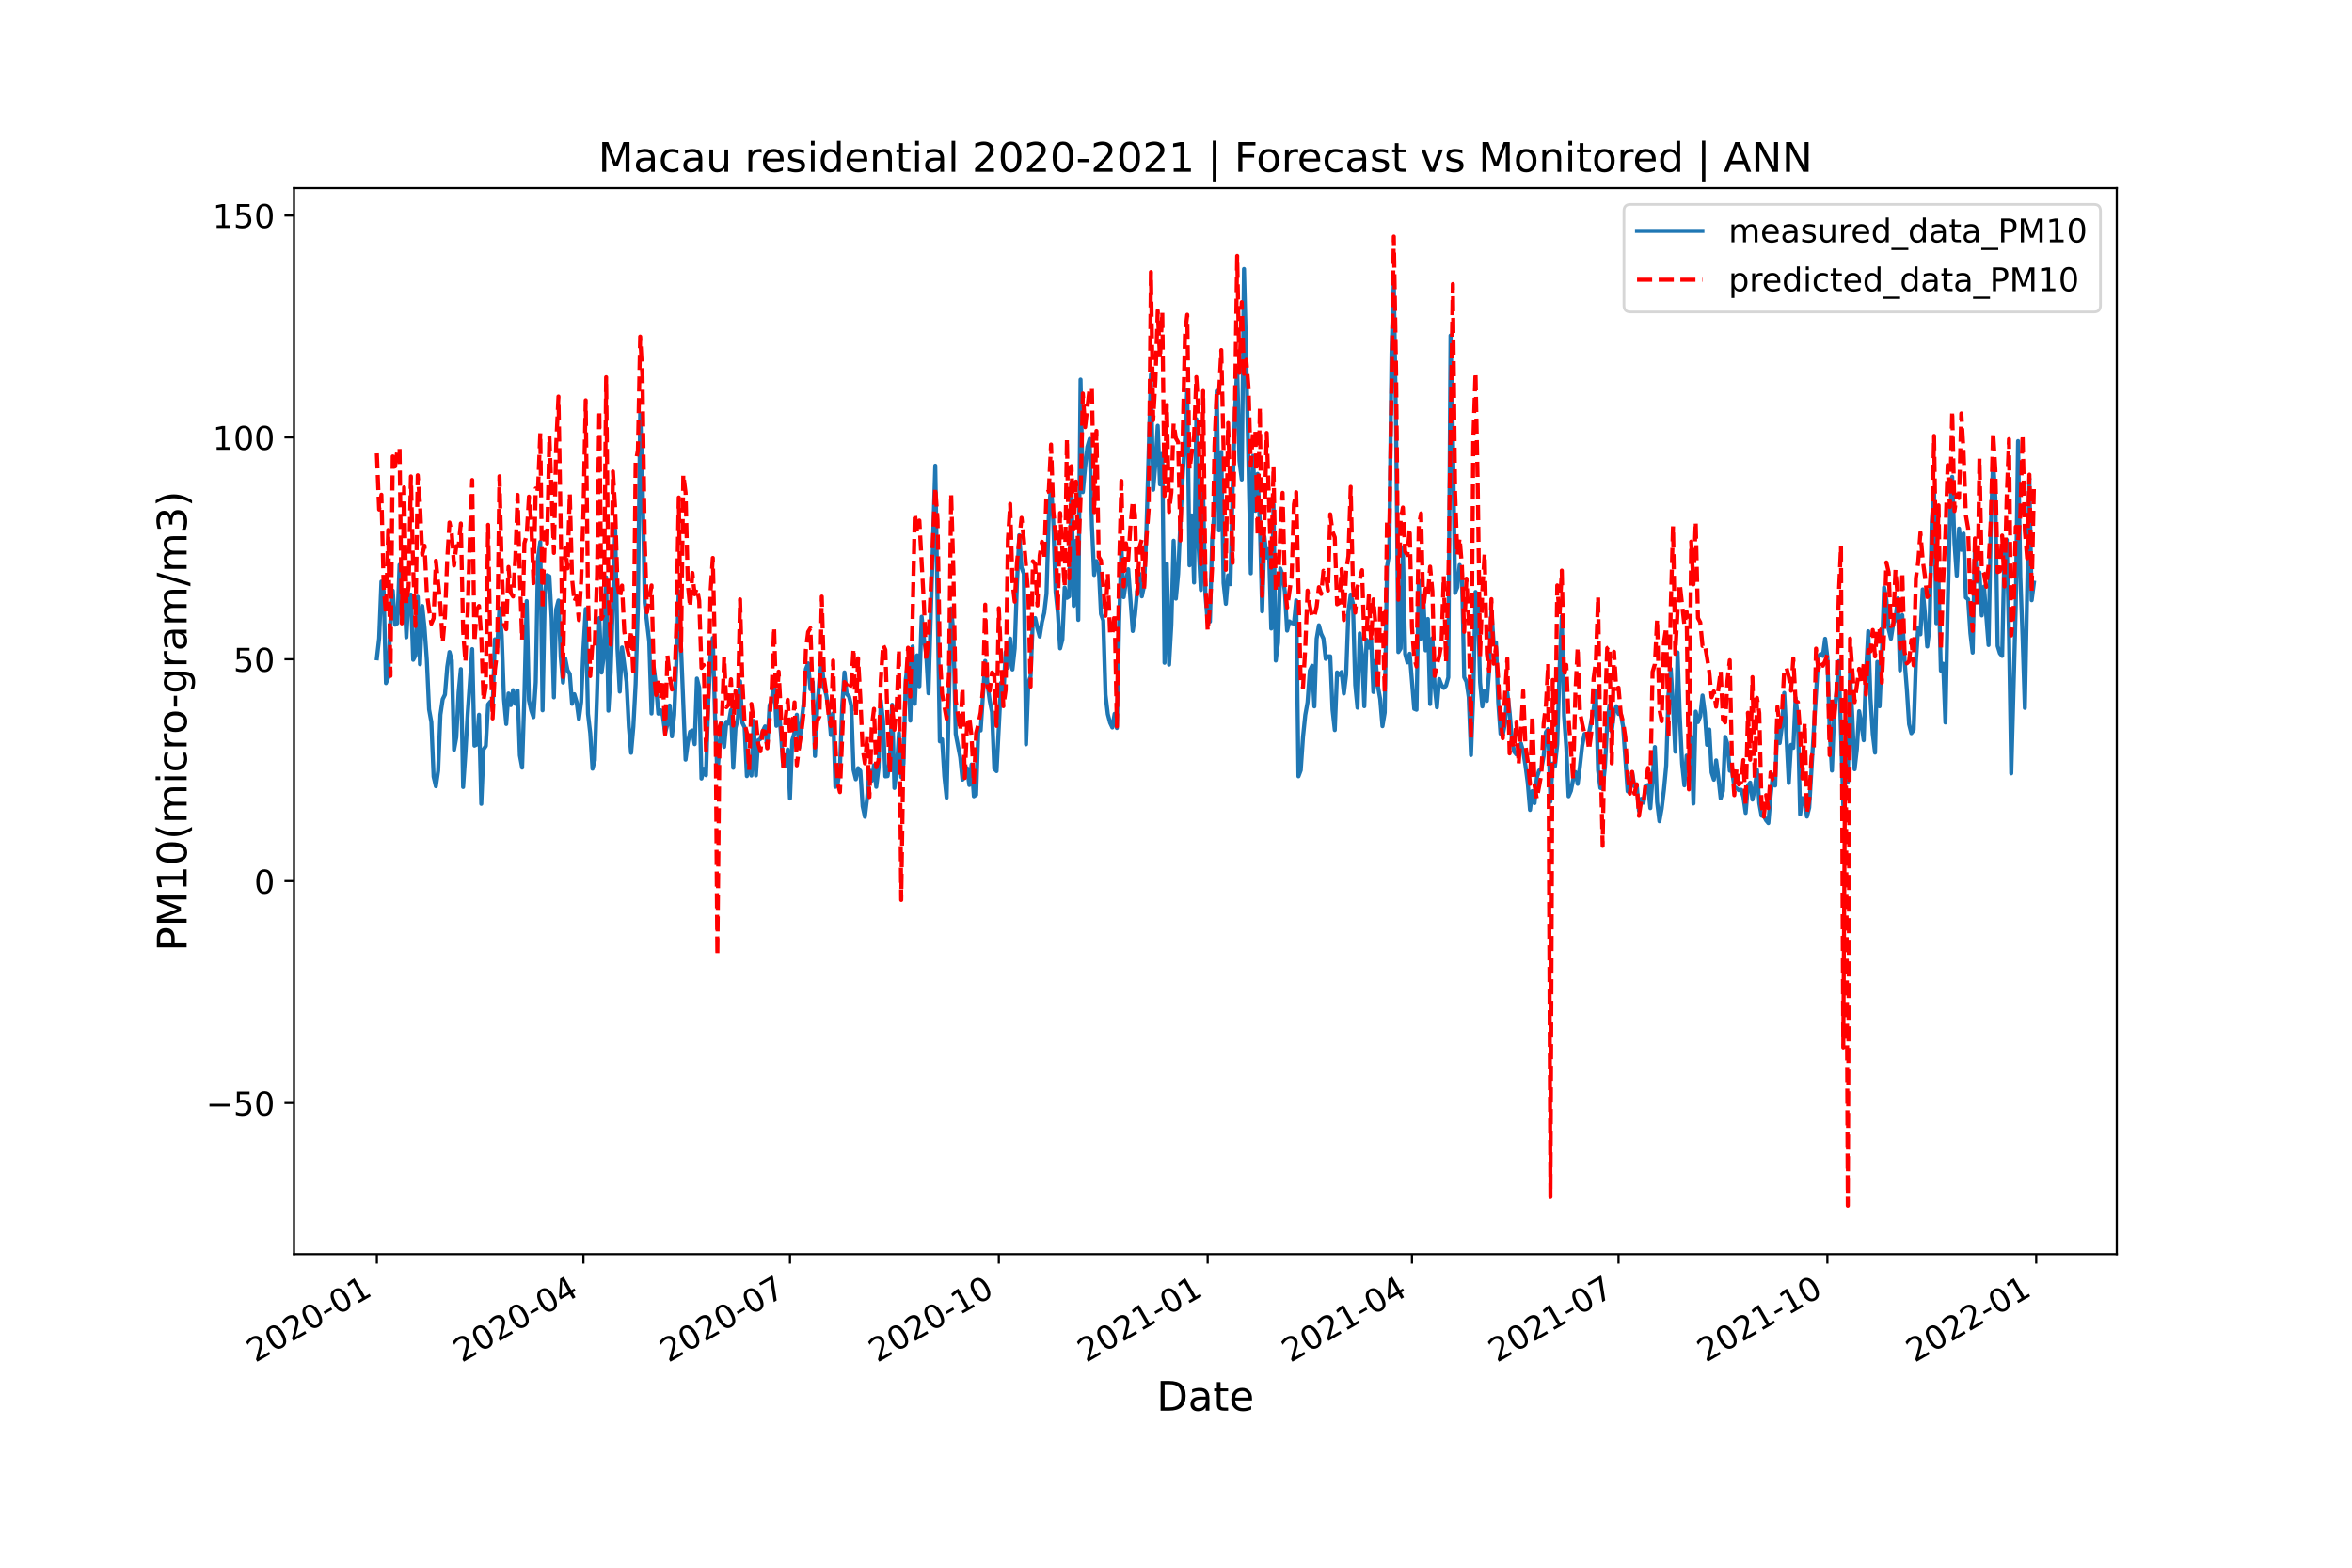 <?xml version="1.0" encoding="utf-8" standalone="no"?>
<!DOCTYPE svg PUBLIC "-//W3C//DTD SVG 1.1//EN"
  "http://www.w3.org/Graphics/SVG/1.1/DTD/svg11.dtd">
<!-- Created with matplotlib (https://matplotlib.org/) -->
<svg height="576pt" version="1.1" viewBox="0 0 864 576" width="864pt" xmlns="http://www.w3.org/2000/svg" xmlns:xlink="http://www.w3.org/1999/xlink">
 <defs>
  <style type="text/css">*{stroke-linecap:butt;stroke-linejoin:round;}</style>
 </defs>
 <g id="figure_1">
  <g id="patch_1">
   <path d="M 0 576 
L 864 576 
L 864 0 
L 0 0 
z
" style="fill:#ffffff;"/>
  </g>
  <g id="axes_1">
   <g id="patch_2">
    <path d="M 108 460.8 
L 777.6 460.8 
L 777.6 69.12 
L 108 69.12 
z
" style="fill:#ffffff;"/>
   </g>
   <g id="matplotlib.axis_1">
    <g id="xtick_1">
     <g id="line2d_1">
      <defs>
       <path d="M 0 0 
L 0 3.5 
" id="md6cdfa4d5b" style="stroke:#000000;stroke-width:0.8;"/>
      </defs>
      <g>
       <use style="stroke:#000000;stroke-width:0.8;" x="138.436" xlink:href="#md6cdfa4d5b" y="460.8"/>
      </g>
     </g>
     <g id="text_1">
      <!-- 2020-01 -->
      <g transform="translate(93.767 500.766)rotate(-30)scale(0.12 -0.12)">
       <defs>
        <path d="M 19.188 8.297 
L 53.609 8.297 
L 53.609 0 
L 7.328 0 
L 7.328 8.297 
Q 12.938 14.109 22.625 23.891 
Q 32.328 33.688 34.812 36.531 
Q 39.547 41.844 41.422 45.531 
Q 43.312 49.219 43.312 52.781 
Q 43.312 58.594 39.234 62.25 
Q 35.156 65.922 28.609 65.922 
Q 23.969 65.922 18.812 64.312 
Q 13.672 62.703 7.812 59.422 
L 7.812 69.391 
Q 13.766 71.781 18.938 73 
Q 24.125 74.219 28.422 74.219 
Q 39.75 74.219 46.484 68.547 
Q 53.219 62.891 53.219 53.422 
Q 53.219 48.922 51.531 44.891 
Q 49.859 40.875 45.406 35.406 
Q 44.188 33.984 37.641 27.219 
Q 31.109 20.453 19.188 8.297 
z
" id="DejaVuSans-50"/>
        <path d="M 31.781 66.406 
Q 24.172 66.406 20.328 58.906 
Q 16.5 51.422 16.5 36.375 
Q 16.5 21.391 20.328 13.891 
Q 24.172 6.391 31.781 6.391 
Q 39.453 6.391 43.281 13.891 
Q 47.125 21.391 47.125 36.375 
Q 47.125 51.422 43.281 58.906 
Q 39.453 66.406 31.781 66.406 
z
M 31.781 74.219 
Q 44.047 74.219 50.516 64.516 
Q 56.984 54.828 56.984 36.375 
Q 56.984 17.969 50.516 8.266 
Q 44.047 -1.422 31.781 -1.422 
Q 19.531 -1.422 13.062 8.266 
Q 6.594 17.969 6.594 36.375 
Q 6.594 54.828 13.062 64.516 
Q 19.531 74.219 31.781 74.219 
z
" id="DejaVuSans-48"/>
        <path d="M 4.891 31.391 
L 31.203 31.391 
L 31.203 23.391 
L 4.891 23.391 
z
" id="DejaVuSans-45"/>
        <path d="M 12.406 8.297 
L 28.516 8.297 
L 28.516 63.922 
L 10.984 60.406 
L 10.984 69.391 
L 28.422 72.906 
L 38.281 72.906 
L 38.281 8.297 
L 54.391 8.297 
L 54.391 0 
L 12.406 0 
z
" id="DejaVuSans-49"/>
       </defs>
       <use xlink:href="#DejaVuSans-50"/>
       <use x="63.623" xlink:href="#DejaVuSans-48"/>
       <use x="127.246" xlink:href="#DejaVuSans-50"/>
       <use x="190.869" xlink:href="#DejaVuSans-48"/>
       <use x="254.492" xlink:href="#DejaVuSans-45"/>
       <use x="290.576" xlink:href="#DejaVuSans-48"/>
       <use x="354.199" xlink:href="#DejaVuSans-49"/>
      </g>
     </g>
    </g>
    <g id="xtick_2">
     <g id="line2d_2">
      <g>
       <use style="stroke:#000000;stroke-width:0.8;" x="214.319" xlink:href="#md6cdfa4d5b" y="460.8"/>
      </g>
     </g>
     <g id="text_2">
      <!-- 2020-04 -->
      <g transform="translate(169.649 500.766)rotate(-30)scale(0.12 -0.12)">
       <defs>
        <path d="M 37.797 64.312 
L 12.891 25.391 
L 37.797 25.391 
z
M 35.203 72.906 
L 47.609 72.906 
L 47.609 25.391 
L 58.016 25.391 
L 58.016 17.188 
L 47.609 17.188 
L 47.609 0 
L 37.797 0 
L 37.797 17.188 
L 4.891 17.188 
L 4.891 26.703 
z
" id="DejaVuSans-52"/>
       </defs>
       <use xlink:href="#DejaVuSans-50"/>
       <use x="63.623" xlink:href="#DejaVuSans-48"/>
       <use x="127.246" xlink:href="#DejaVuSans-50"/>
       <use x="190.869" xlink:href="#DejaVuSans-48"/>
       <use x="254.492" xlink:href="#DejaVuSans-45"/>
       <use x="290.576" xlink:href="#DejaVuSans-48"/>
       <use x="354.199" xlink:href="#DejaVuSans-52"/>
      </g>
     </g>
    </g>
    <g id="xtick_3">
     <g id="line2d_3">
      <g>
       <use style="stroke:#000000;stroke-width:0.8;" x="290.201" xlink:href="#md6cdfa4d5b" y="460.8"/>
      </g>
     </g>
     <g id="text_3">
      <!-- 2020-07 -->
      <g transform="translate(245.531 500.766)rotate(-30)scale(0.12 -0.12)">
       <defs>
        <path d="M 8.203 72.906 
L 55.078 72.906 
L 55.078 68.703 
L 28.609 0 
L 18.312 0 
L 43.219 64.594 
L 8.203 64.594 
z
" id="DejaVuSans-55"/>
       </defs>
       <use xlink:href="#DejaVuSans-50"/>
       <use x="63.623" xlink:href="#DejaVuSans-48"/>
       <use x="127.246" xlink:href="#DejaVuSans-50"/>
       <use x="190.869" xlink:href="#DejaVuSans-48"/>
       <use x="254.492" xlink:href="#DejaVuSans-45"/>
       <use x="290.576" xlink:href="#DejaVuSans-48"/>
       <use x="354.199" xlink:href="#DejaVuSans-55"/>
      </g>
     </g>
    </g>
    <g id="xtick_4">
     <g id="line2d_4">
      <g>
       <use style="stroke:#000000;stroke-width:0.8;" x="366.918" xlink:href="#md6cdfa4d5b" y="460.8"/>
      </g>
     </g>
     <g id="text_4">
      <!-- 2020-10 -->
      <g transform="translate(322.248 500.766)rotate(-30)scale(0.12 -0.12)">
       <use xlink:href="#DejaVuSans-50"/>
       <use x="63.623" xlink:href="#DejaVuSans-48"/>
       <use x="127.246" xlink:href="#DejaVuSans-50"/>
       <use x="190.869" xlink:href="#DejaVuSans-48"/>
       <use x="254.492" xlink:href="#DejaVuSans-45"/>
       <use x="290.576" xlink:href="#DejaVuSans-49"/>
       <use x="354.199" xlink:href="#DejaVuSans-48"/>
      </g>
     </g>
    </g>
    <g id="xtick_5">
     <g id="line2d_5">
      <g>
       <use style="stroke:#000000;stroke-width:0.8;" x="443.634" xlink:href="#md6cdfa4d5b" y="460.8"/>
      </g>
     </g>
     <g id="text_5">
      <!-- 2021-01 -->
      <g transform="translate(398.964 500.766)rotate(-30)scale(0.12 -0.12)">
       <use xlink:href="#DejaVuSans-50"/>
       <use x="63.623" xlink:href="#DejaVuSans-48"/>
       <use x="127.246" xlink:href="#DejaVuSans-50"/>
       <use x="190.869" xlink:href="#DejaVuSans-49"/>
       <use x="254.492" xlink:href="#DejaVuSans-45"/>
       <use x="290.576" xlink:href="#DejaVuSans-48"/>
       <use x="354.199" xlink:href="#DejaVuSans-49"/>
      </g>
     </g>
    </g>
    <g id="xtick_6">
     <g id="line2d_6">
      <g>
       <use style="stroke:#000000;stroke-width:0.8;" x="518.682" xlink:href="#md6cdfa4d5b" y="460.8"/>
      </g>
     </g>
     <g id="text_6">
      <!-- 2021-04 -->
      <g transform="translate(474.013 500.766)rotate(-30)scale(0.12 -0.12)">
       <use xlink:href="#DejaVuSans-50"/>
       <use x="63.623" xlink:href="#DejaVuSans-48"/>
       <use x="127.246" xlink:href="#DejaVuSans-50"/>
       <use x="190.869" xlink:href="#DejaVuSans-49"/>
       <use x="254.492" xlink:href="#DejaVuSans-45"/>
       <use x="290.576" xlink:href="#DejaVuSans-48"/>
       <use x="354.199" xlink:href="#DejaVuSans-52"/>
      </g>
     </g>
    </g>
    <g id="xtick_7">
     <g id="line2d_7">
      <g>
       <use style="stroke:#000000;stroke-width:0.8;" x="594.565" xlink:href="#md6cdfa4d5b" y="460.8"/>
      </g>
     </g>
     <g id="text_7">
      <!-- 2021-07 -->
      <g transform="translate(549.895 500.766)rotate(-30)scale(0.12 -0.12)">
       <use xlink:href="#DejaVuSans-50"/>
       <use x="63.623" xlink:href="#DejaVuSans-48"/>
       <use x="127.246" xlink:href="#DejaVuSans-50"/>
       <use x="190.869" xlink:href="#DejaVuSans-49"/>
       <use x="254.492" xlink:href="#DejaVuSans-45"/>
       <use x="290.576" xlink:href="#DejaVuSans-48"/>
       <use x="354.199" xlink:href="#DejaVuSans-55"/>
      </g>
     </g>
    </g>
    <g id="xtick_8">
     <g id="line2d_8">
      <g>
       <use style="stroke:#000000;stroke-width:0.8;" x="671.281" xlink:href="#md6cdfa4d5b" y="460.8"/>
      </g>
     </g>
     <g id="text_8">
      <!-- 2021-10 -->
      <g transform="translate(626.611 500.766)rotate(-30)scale(0.12 -0.12)">
       <use xlink:href="#DejaVuSans-50"/>
       <use x="63.623" xlink:href="#DejaVuSans-48"/>
       <use x="127.246" xlink:href="#DejaVuSans-50"/>
       <use x="190.869" xlink:href="#DejaVuSans-49"/>
       <use x="254.492" xlink:href="#DejaVuSans-45"/>
       <use x="290.576" xlink:href="#DejaVuSans-49"/>
       <use x="354.199" xlink:href="#DejaVuSans-48"/>
      </g>
     </g>
    </g>
    <g id="xtick_9">
     <g id="line2d_9">
      <g>
       <use style="stroke:#000000;stroke-width:0.8;" x="747.998" xlink:href="#md6cdfa4d5b" y="460.8"/>
      </g>
     </g>
     <g id="text_9">
      <!-- 2022-01 -->
      <g transform="translate(703.328 500.766)rotate(-30)scale(0.12 -0.12)">
       <use xlink:href="#DejaVuSans-50"/>
       <use x="63.623" xlink:href="#DejaVuSans-48"/>
       <use x="127.246" xlink:href="#DejaVuSans-50"/>
       <use x="190.869" xlink:href="#DejaVuSans-50"/>
       <use x="254.492" xlink:href="#DejaVuSans-45"/>
       <use x="290.576" xlink:href="#DejaVuSans-48"/>
       <use x="354.199" xlink:href="#DejaVuSans-49"/>
      </g>
     </g>
    </g>
    <g id="text_10">
     <!-- Date -->
     <g transform="translate(424.874 518.325)scale(0.15 -0.15)">
      <defs>
       <path d="M 19.672 64.797 
L 19.672 8.109 
L 31.594 8.109 
Q 46.688 8.109 53.688 14.938 
Q 60.688 21.781 60.688 36.531 
Q 60.688 51.172 53.688 57.984 
Q 46.688 64.797 31.594 64.797 
z
M 9.812 72.906 
L 30.078 72.906 
Q 51.266 72.906 61.172 64.094 
Q 71.094 55.281 71.094 36.531 
Q 71.094 17.672 61.125 8.828 
Q 51.172 0 30.078 0 
L 9.812 0 
z
" id="DejaVuSans-68"/>
       <path d="M 34.281 27.484 
Q 23.391 27.484 19.188 25 
Q 14.984 22.516 14.984 16.5 
Q 14.984 11.719 18.141 8.906 
Q 21.297 6.109 26.703 6.109 
Q 34.188 6.109 38.703 11.406 
Q 43.219 16.703 43.219 25.484 
L 43.219 27.484 
z
M 52.203 31.203 
L 52.203 0 
L 43.219 0 
L 43.219 8.297 
Q 40.141 3.328 35.547 0.953 
Q 30.953 -1.422 24.312 -1.422 
Q 15.922 -1.422 10.953 3.297 
Q 6 8.016 6 15.922 
Q 6 25.141 12.172 29.828 
Q 18.359 34.516 30.609 34.516 
L 43.219 34.516 
L 43.219 35.406 
Q 43.219 41.609 39.141 45 
Q 35.062 48.391 27.688 48.391 
Q 23 48.391 18.547 47.266 
Q 14.109 46.141 10.016 43.891 
L 10.016 52.203 
Q 14.938 54.109 19.578 55.047 
Q 24.219 56 28.609 56 
Q 40.484 56 46.344 49.844 
Q 52.203 43.703 52.203 31.203 
z
" id="DejaVuSans-97"/>
       <path d="M 18.312 70.219 
L 18.312 54.688 
L 36.812 54.688 
L 36.812 47.703 
L 18.312 47.703 
L 18.312 18.016 
Q 18.312 11.328 20.141 9.422 
Q 21.969 7.516 27.594 7.516 
L 36.812 7.516 
L 36.812 0 
L 27.594 0 
Q 17.188 0 13.234 3.875 
Q 9.281 7.766 9.281 18.016 
L 9.281 47.703 
L 2.688 47.703 
L 2.688 54.688 
L 9.281 54.688 
L 9.281 70.219 
z
" id="DejaVuSans-116"/>
       <path d="M 56.203 29.594 
L 56.203 25.203 
L 14.891 25.203 
Q 15.484 15.922 20.484 11.062 
Q 25.484 6.203 34.422 6.203 
Q 39.594 6.203 44.453 7.469 
Q 49.312 8.734 54.109 11.281 
L 54.109 2.781 
Q 49.266 0.734 44.188 -0.344 
Q 39.109 -1.422 33.891 -1.422 
Q 20.797 -1.422 13.156 6.188 
Q 5.516 13.812 5.516 26.812 
Q 5.516 40.234 12.766 48.109 
Q 20.016 56 32.328 56 
Q 43.359 56 49.781 48.891 
Q 56.203 41.797 56.203 29.594 
z
M 47.219 32.234 
Q 47.125 39.594 43.094 43.984 
Q 39.062 48.391 32.422 48.391 
Q 24.906 48.391 20.391 44.141 
Q 15.875 39.891 15.188 32.172 
z
" id="DejaVuSans-101"/>
      </defs>
      <use xlink:href="#DejaVuSans-68"/>
      <use x="77.002" xlink:href="#DejaVuSans-97"/>
      <use x="138.281" xlink:href="#DejaVuSans-116"/>
      <use x="177.49" xlink:href="#DejaVuSans-101"/>
     </g>
    </g>
   </g>
   <g id="matplotlib.axis_2">
    <g id="ytick_1">
     <g id="line2d_10">
      <defs>
       <path d="M 0 0 
L -3.5 0 
" id="mad5dbfc03d" style="stroke:#000000;stroke-width:0.8;"/>
      </defs>
      <g>
       <use style="stroke:#000000;stroke-width:0.8;" x="108" xlink:href="#mad5dbfc03d" y="405.273"/>
      </g>
     </g>
     <g id="text_11">
      <!-- −50 -->
      <g transform="translate(75.674 409.832)scale(0.12 -0.12)">
       <defs>
        <path d="M 10.594 35.5 
L 73.188 35.5 
L 73.188 27.203 
L 10.594 27.203 
z
" id="DejaVuSans-8722"/>
        <path d="M 10.797 72.906 
L 49.516 72.906 
L 49.516 64.594 
L 19.828 64.594 
L 19.828 46.734 
Q 21.969 47.469 24.109 47.828 
Q 26.266 48.188 28.422 48.188 
Q 40.625 48.188 47.75 41.5 
Q 54.891 34.812 54.891 23.391 
Q 54.891 11.625 47.562 5.094 
Q 40.234 -1.422 26.906 -1.422 
Q 22.312 -1.422 17.547 -0.641 
Q 12.797 0.141 7.719 1.703 
L 7.719 11.625 
Q 12.109 9.234 16.797 8.062 
Q 21.484 6.891 26.703 6.891 
Q 35.156 6.891 40.078 11.328 
Q 45.016 15.766 45.016 23.391 
Q 45.016 31 40.078 35.438 
Q 35.156 39.891 26.703 39.891 
Q 22.75 39.891 18.812 39.016 
Q 14.891 38.141 10.797 36.281 
z
" id="DejaVuSans-53"/>
       </defs>
       <use xlink:href="#DejaVuSans-8722"/>
       <use x="83.789" xlink:href="#DejaVuSans-53"/>
       <use x="147.412" xlink:href="#DejaVuSans-48"/>
      </g>
     </g>
    </g>
    <g id="ytick_2">
     <g id="line2d_11">
      <g>
       <use style="stroke:#000000;stroke-width:0.8;" x="108" xlink:href="#mad5dbfc03d" y="323.753"/>
      </g>
     </g>
     <g id="text_12">
      <!-- 0 -->
      <g transform="translate(93.365 328.312)scale(0.12 -0.12)">
       <use xlink:href="#DejaVuSans-48"/>
      </g>
     </g>
    </g>
    <g id="ytick_3">
     <g id="line2d_12">
      <g>
       <use style="stroke:#000000;stroke-width:0.8;" x="108" xlink:href="#mad5dbfc03d" y="242.232"/>
      </g>
     </g>
     <g id="text_13">
      <!-- 50 -->
      <g transform="translate(85.73 246.791)scale(0.12 -0.12)">
       <use xlink:href="#DejaVuSans-53"/>
       <use x="63.623" xlink:href="#DejaVuSans-48"/>
      </g>
     </g>
    </g>
    <g id="ytick_4">
     <g id="line2d_13">
      <g>
       <use style="stroke:#000000;stroke-width:0.8;" x="108" xlink:href="#mad5dbfc03d" y="160.712"/>
      </g>
     </g>
     <g id="text_14">
      <!-- 100 -->
      <g transform="translate(78.095 165.271)scale(0.12 -0.12)">
       <use xlink:href="#DejaVuSans-49"/>
       <use x="63.623" xlink:href="#DejaVuSans-48"/>
       <use x="127.246" xlink:href="#DejaVuSans-48"/>
      </g>
     </g>
    </g>
    <g id="ytick_5">
     <g id="line2d_14">
      <g>
       <use style="stroke:#000000;stroke-width:0.8;" x="108" xlink:href="#mad5dbfc03d" y="79.192"/>
      </g>
     </g>
     <g id="text_15">
      <!-- 150 -->
      <g transform="translate(78.095 83.751)scale(0.12 -0.12)">
       <use xlink:href="#DejaVuSans-49"/>
       <use x="63.623" xlink:href="#DejaVuSans-53"/>
       <use x="127.246" xlink:href="#DejaVuSans-48"/>
      </g>
     </g>
    </g>
    <g id="text_16">
     <!-- PM10(micro-gram/m3) -->
     <g transform="translate(68.555 349.562)rotate(-90)scale(0.15 -0.15)">
      <defs>
       <path d="M 19.672 64.797 
L 19.672 37.406 
L 32.078 37.406 
Q 38.969 37.406 42.719 40.969 
Q 46.484 44.531 46.484 51.125 
Q 46.484 57.672 42.719 61.234 
Q 38.969 64.797 32.078 64.797 
z
M 9.812 72.906 
L 32.078 72.906 
Q 44.344 72.906 50.609 67.359 
Q 56.891 61.812 56.891 51.125 
Q 56.891 40.328 50.609 34.812 
Q 44.344 29.297 32.078 29.297 
L 19.672 29.297 
L 19.672 0 
L 9.812 0 
z
" id="DejaVuSans-80"/>
       <path d="M 9.812 72.906 
L 24.516 72.906 
L 43.109 23.297 
L 61.812 72.906 
L 76.516 72.906 
L 76.516 0 
L 66.891 0 
L 66.891 64.016 
L 48.094 14.016 
L 38.188 14.016 
L 19.391 64.016 
L 19.391 0 
L 9.812 0 
z
" id="DejaVuSans-77"/>
       <path d="M 31 75.875 
Q 24.469 64.656 21.281 53.656 
Q 18.109 42.672 18.109 31.391 
Q 18.109 20.125 21.312 9.062 
Q 24.516 -2 31 -13.188 
L 23.188 -13.188 
Q 15.875 -1.703 12.234 9.375 
Q 8.594 20.453 8.594 31.391 
Q 8.594 42.281 12.203 53.312 
Q 15.828 64.359 23.188 75.875 
z
" id="DejaVuSans-40"/>
       <path d="M 52 44.188 
Q 55.375 50.25 60.062 53.125 
Q 64.75 56 71.094 56 
Q 79.641 56 84.281 50.016 
Q 88.922 44.047 88.922 33.016 
L 88.922 0 
L 79.891 0 
L 79.891 32.719 
Q 79.891 40.578 77.094 44.375 
Q 74.312 48.188 68.609 48.188 
Q 61.625 48.188 57.562 43.547 
Q 53.516 38.922 53.516 30.906 
L 53.516 0 
L 44.484 0 
L 44.484 32.719 
Q 44.484 40.625 41.703 44.406 
Q 38.922 48.188 33.109 48.188 
Q 26.219 48.188 22.156 43.531 
Q 18.109 38.875 18.109 30.906 
L 18.109 0 
L 9.078 0 
L 9.078 54.688 
L 18.109 54.688 
L 18.109 46.188 
Q 21.188 51.219 25.484 53.609 
Q 29.781 56 35.688 56 
Q 41.656 56 45.828 52.969 
Q 50 49.953 52 44.188 
z
" id="DejaVuSans-109"/>
       <path d="M 9.422 54.688 
L 18.406 54.688 
L 18.406 0 
L 9.422 0 
z
M 9.422 75.984 
L 18.406 75.984 
L 18.406 64.594 
L 9.422 64.594 
z
" id="DejaVuSans-105"/>
       <path d="M 48.781 52.594 
L 48.781 44.188 
Q 44.969 46.297 41.141 47.344 
Q 37.312 48.391 33.406 48.391 
Q 24.656 48.391 19.812 42.844 
Q 14.984 37.312 14.984 27.297 
Q 14.984 17.281 19.812 11.734 
Q 24.656 6.203 33.406 6.203 
Q 37.312 6.203 41.141 7.25 
Q 44.969 8.297 48.781 10.406 
L 48.781 2.094 
Q 45.016 0.344 40.984 -0.531 
Q 36.969 -1.422 32.422 -1.422 
Q 20.062 -1.422 12.781 6.344 
Q 5.516 14.109 5.516 27.297 
Q 5.516 40.672 12.859 48.328 
Q 20.219 56 33.016 56 
Q 37.156 56 41.109 55.141 
Q 45.062 54.297 48.781 52.594 
z
" id="DejaVuSans-99"/>
       <path d="M 41.109 46.297 
Q 39.594 47.172 37.812 47.578 
Q 36.031 48 33.891 48 
Q 26.266 48 22.188 43.047 
Q 18.109 38.094 18.109 28.812 
L 18.109 0 
L 9.078 0 
L 9.078 54.688 
L 18.109 54.688 
L 18.109 46.188 
Q 20.953 51.172 25.484 53.578 
Q 30.031 56 36.531 56 
Q 37.453 56 38.578 55.875 
Q 39.703 55.766 41.062 55.516 
z
" id="DejaVuSans-114"/>
       <path d="M 30.609 48.391 
Q 23.391 48.391 19.188 42.75 
Q 14.984 37.109 14.984 27.297 
Q 14.984 17.484 19.156 11.844 
Q 23.344 6.203 30.609 6.203 
Q 37.797 6.203 41.984 11.859 
Q 46.188 17.531 46.188 27.297 
Q 46.188 37.016 41.984 42.703 
Q 37.797 48.391 30.609 48.391 
z
M 30.609 56 
Q 42.328 56 49.016 48.375 
Q 55.719 40.766 55.719 27.297 
Q 55.719 13.875 49.016 6.219 
Q 42.328 -1.422 30.609 -1.422 
Q 18.844 -1.422 12.172 6.219 
Q 5.516 13.875 5.516 27.297 
Q 5.516 40.766 12.172 48.375 
Q 18.844 56 30.609 56 
z
" id="DejaVuSans-111"/>
       <path d="M 45.406 27.984 
Q 45.406 37.75 41.375 43.109 
Q 37.359 48.484 30.078 48.484 
Q 22.859 48.484 18.828 43.109 
Q 14.797 37.75 14.797 27.984 
Q 14.797 18.266 18.828 12.891 
Q 22.859 7.516 30.078 7.516 
Q 37.359 7.516 41.375 12.891 
Q 45.406 18.266 45.406 27.984 
z
M 54.391 6.781 
Q 54.391 -7.172 48.188 -13.984 
Q 42 -20.797 29.203 -20.797 
Q 24.469 -20.797 20.266 -20.094 
Q 16.062 -19.391 12.109 -17.922 
L 12.109 -9.188 
Q 16.062 -11.328 19.922 -12.344 
Q 23.781 -13.375 27.781 -13.375 
Q 36.625 -13.375 41.016 -8.766 
Q 45.406 -4.156 45.406 5.172 
L 45.406 9.625 
Q 42.625 4.781 38.281 2.391 
Q 33.938 0 27.875 0 
Q 17.828 0 11.672 7.656 
Q 5.516 15.328 5.516 27.984 
Q 5.516 40.672 11.672 48.328 
Q 17.828 56 27.875 56 
Q 33.938 56 38.281 53.609 
Q 42.625 51.219 45.406 46.391 
L 45.406 54.688 
L 54.391 54.688 
z
" id="DejaVuSans-103"/>
       <path d="M 25.391 72.906 
L 33.688 72.906 
L 8.297 -9.281 
L 0 -9.281 
z
" id="DejaVuSans-47"/>
       <path d="M 40.578 39.312 
Q 47.656 37.797 51.625 33 
Q 55.609 28.219 55.609 21.188 
Q 55.609 10.406 48.188 4.484 
Q 40.766 -1.422 27.094 -1.422 
Q 22.516 -1.422 17.656 -0.516 
Q 12.797 0.391 7.625 2.203 
L 7.625 11.719 
Q 11.719 9.328 16.594 8.109 
Q 21.484 6.891 26.812 6.891 
Q 36.078 6.891 40.938 10.547 
Q 45.797 14.203 45.797 21.188 
Q 45.797 27.641 41.281 31.266 
Q 36.766 34.906 28.719 34.906 
L 20.219 34.906 
L 20.219 43.016 
L 29.109 43.016 
Q 36.375 43.016 40.234 45.922 
Q 44.094 48.828 44.094 54.297 
Q 44.094 59.906 40.109 62.906 
Q 36.141 65.922 28.719 65.922 
Q 24.656 65.922 20.016 65.031 
Q 15.375 64.156 9.812 62.312 
L 9.812 71.094 
Q 15.438 72.656 20.344 73.438 
Q 25.25 74.219 29.594 74.219 
Q 40.828 74.219 47.359 69.109 
Q 53.906 64.016 53.906 55.328 
Q 53.906 49.266 50.438 45.094 
Q 46.969 40.922 40.578 39.312 
z
" id="DejaVuSans-51"/>
       <path d="M 8.016 75.875 
L 15.828 75.875 
Q 23.141 64.359 26.781 53.312 
Q 30.422 42.281 30.422 31.391 
Q 30.422 20.453 26.781 9.375 
Q 23.141 -1.703 15.828 -13.188 
L 8.016 -13.188 
Q 14.5 -2 17.703 9.062 
Q 20.906 20.125 20.906 31.391 
Q 20.906 42.672 17.703 53.656 
Q 14.5 64.656 8.016 75.875 
z
" id="DejaVuSans-41"/>
      </defs>
      <use xlink:href="#DejaVuSans-80"/>
      <use x="60.303" xlink:href="#DejaVuSans-77"/>
      <use x="146.582" xlink:href="#DejaVuSans-49"/>
      <use x="210.205" xlink:href="#DejaVuSans-48"/>
      <use x="273.828" xlink:href="#DejaVuSans-40"/>
      <use x="312.842" xlink:href="#DejaVuSans-109"/>
      <use x="410.254" xlink:href="#DejaVuSans-105"/>
      <use x="438.037" xlink:href="#DejaVuSans-99"/>
      <use x="493.018" xlink:href="#DejaVuSans-114"/>
      <use x="531.881" xlink:href="#DejaVuSans-111"/>
      <use x="594.938" xlink:href="#DejaVuSans-45"/>
      <use x="631.021" xlink:href="#DejaVuSans-103"/>
      <use x="694.498" xlink:href="#DejaVuSans-114"/>
      <use x="735.611" xlink:href="#DejaVuSans-97"/>
      <use x="796.891" xlink:href="#DejaVuSans-109"/>
      <use x="894.303" xlink:href="#DejaVuSans-47"/>
      <use x="927.994" xlink:href="#DejaVuSans-109"/>
      <use x="1025.406" xlink:href="#DejaVuSans-51"/>
      <use x="1089.029" xlink:href="#DejaVuSans-41"/>
     </g>
    </g>
   </g>
   <g id="line2d_15">
    <path clip-path="url(#p24aaefbd51)" d="M 138.436 241.893 
L 139.27 234.576 
L 140.104 213.7 
L 140.938 217.301 
L 141.772 250.996 
L 142.606 248.958 
L 143.44 227.83 
L 144.273 217.029 
L 145.107 229.529 
L 145.941 228.985 
L 146.775 207.518 
L 147.609 226.064 
L 148.443 216.961 
L 149.277 234.148 
L 150.111 218.84 
L 150.944 218.456 
L 151.778 242.436 
L 152.612 240.874 
L 153.446 219.271 
L 154.28 244.067 
L 155.114 222.667 
L 155.948 230.684 
L 156.782 242.436 
L 157.615 260.642 
L 158.449 265.33 
L 159.283 285.37 
L 160.117 288.903 
L 160.951 283.196 
L 161.785 262.612 
L 162.619 256.906 
L 163.453 255.208 
L 164.286 245.018 
L 165.12 239.583 
L 165.954 242.64 
L 166.788 275.52 
L 167.622 270.913 
L 168.456 254.46 
L 169.29 245.833 
L 170.124 289.174 
L 170.957 276.878 
L 171.791 262.273 
L 173.459 238.496 
L 174.293 273.957 
L 175.127 273.55 
L 175.961 262.612 
L 176.795 295.356 
L 177.628 275.316 
L 178.462 274.099 
L 179.296 258.808 
L 180.13 257.789 
L 180.964 259.963 
L 181.798 234.895 
L 182.632 237.749 
L 183.466 223.483 
L 184.299 233.537 
L 185.133 256.832 
L 185.967 266.009 
L 186.801 254.8 
L 187.635 259.08 
L 188.469 253.577 
L 189.303 258.604 
L 190.136 253.713 
L 190.97 277.534 
L 191.804 282.041 
L 192.638 255.615 
L 193.472 220.833 
L 194.306 257.314 
L 195.14 261.05 
L 195.974 263.496 
L 196.807 250.656 
L 197.641 205.073 
L 198.475 199.094 
L 199.309 260.982 
L 200.143 218.456 
L 200.977 211.323 
L 201.811 211.751 
L 202.645 227.083 
L 203.478 256.227 
L 204.312 223.89 
L 205.146 220.629 
L 205.98 241.417 
L 206.814 250.792 
L 207.648 241.949 
L 208.482 246.24 
L 209.316 247.667 
L 210.149 258.604 
L 210.983 255.072 
L 211.817 257.925 
L 212.651 264.175 
L 213.485 257.925 
L 214.319 238.36 
L 215.153 223.754 
L 215.987 262.273 
L 216.82 269.406 
L 217.654 282.449 
L 218.488 279.324 
L 219.322 254.85 
L 220.156 227.083 
L 220.99 247.124 
L 221.824 240.806 
L 222.658 212.138 
L 223.491 261.118 
L 224.325 247.124 
L 225.993 194.747 
L 226.827 238.36 
L 227.661 254.121 
L 228.495 237.885 
L 230.162 250.526 
L 230.996 267.096 
L 231.83 276.607 
L 232.664 267.028 
L 233.498 251.335 
L 234.332 223.347 
L 235.166 152.016 
L 236 175.046 
L 236.833 221.445 
L 238.501 235.847 
L 239.335 262.152 
L 240.169 245.425 
L 241.003 251.947 
L 241.837 262.205 
L 242.67 260.947 
L 243.504 263.02 
L 244.338 269.338 
L 245.172 266.145 
L 246.006 259.216 
L 246.84 270.561 
L 247.674 262.68 
L 248.508 242.436 
L 249.341 217.301 
L 251.843 279.12 
L 252.677 272.87 
L 253.511 268.862 
L 254.345 268.387 
L 255.179 273.423 
L 256.012 249.321 
L 256.846 252.694 
L 257.68 286.049 
L 258.514 282.449 
L 259.348 284.827 
L 260.182 258.111 
L 261.016 240.534 
L 261.85 234.42 
L 262.683 263.631 
L 263.517 284.623 
L 264.351 273.55 
L 265.185 265.669 
L 266.019 274.415 
L 266.853 265.194 
L 267.687 265.838 
L 268.521 260.846 
L 269.354 282.109 
L 270.188 267.436 
L 271.022 264.107 
L 271.856 250.316 
L 272.69 265.534 
L 273.524 267.256 
L 274.358 285.166 
L 275.192 281.09 
L 276.025 284.963 
L 276.859 264.854 
L 277.693 284.919 
L 278.527 271.987 
L 279.361 271.512 
L 280.195 268.658 
L 281.029 266.892 
L 281.863 274.705 
L 282.696 259.148 
L 283.53 257.402 
L 284.364 248.958 
L 285.198 266.688 
L 286.032 259.691 
L 286.866 269.338 
L 287.7 281.294 
L 288.533 281.43 
L 289.367 275.384 
L 290.201 293.386 
L 291.035 272.076 
L 291.869 269.134 
L 292.703 262.612 
L 293.537 274.773 
L 294.371 265.941 
L 295.204 258.468 
L 296.038 245.833 
L 296.872 243.727 
L 297.706 253.238 
L 298.54 250.588 
L 299.374 277.762 
L 300.208 260.439 
L 301.042 249.162 
L 301.875 242.912 
L 302.709 252.44 
L 303.543 255.411 
L 304.377 260.439 
L 305.211 270.085 
L 306.045 262.152 
L 306.879 289.107 
L 307.713 288.088 
L 308.546 282.381 
L 309.38 259.148 
L 310.214 247.056 
L 311.048 255.004 
L 311.882 255.887 
L 312.716 259.352 
L 313.55 282.857 
L 314.384 286.324 
L 315.217 282.245 
L 316.051 283.289 
L 316.885 296.258 
L 317.719 300.112 
L 318.553 293.115 
L 319.387 283.06 
L 320.221 286.865 
L 321.055 281.158 
L 321.888 289.107 
L 322.722 282.245 
L 323.556 257.314 
L 324.39 264.922 
L 325.224 285.261 
L 326.058 285.166 
L 326.892 278.881 
L 327.726 258.944 
L 328.559 289.514 
L 329.393 282.721 
L 330.227 269.338 
L 331.061 285.506 
L 331.895 280.615 
L 332.729 249.569 
L 333.563 243.319 
L 334.397 264.786 
L 335.23 237.545 
L 336.064 258.614 
L 336.898 240.806 
L 337.732 252.157 
L 338.566 226.608 
L 339.4 234.624 
L 340.234 240.262 
L 341.067 254.732 
L 343.569 171.106 
L 345.237 272.395 
L 346.071 271.648 
L 346.905 285.302 
L 347.738 293.115 
L 349.406 223.531 
L 350.24 232.654 
L 351.074 269.677 
L 352.742 278.305 
L 353.576 286.457 
L 354.409 285.438 
L 355.243 282.245 
L 356.077 288.427 
L 356.911 280.887 
L 357.745 292.571 
L 358.579 292.028 
L 359.413 267.504 
L 360.247 268.39 
L 361.914 242.844 
L 362.748 251.267 
L 363.582 257.517 
L 364.416 261.593 
L 365.25 282.449 
L 366.084 283.332 
L 367.751 250.86 
L 368.585 255.547 
L 369.419 239.583 
L 370.253 245.357 
L 371.087 234.624 
L 371.921 245.989 
L 372.755 238.224 
L 373.589 214.176 
L 374.422 196.649 
L 375.256 208.537 
L 376.09 210.779 
L 376.924 273.482 
L 377.758 250.928 
L 378.592 248.55 
L 379.426 227.491 
L 380.26 227.083 
L 381.093 230.819 
L 381.927 233.876 
L 382.761 228.551 
L 383.595 225.181 
L 384.429 218.116 
L 385.263 189.855 
L 386.097 177.763 
L 386.931 191.894 
L 387.764 217.504 
L 388.598 225.181 
L 389.432 238.224 
L 390.266 234.963 
L 391.1 215.874 
L 391.934 219.678 
L 392.768 219.135 
L 393.601 177.152 
L 394.435 222.599 
L 395.269 198.687 
L 396.103 227.771 
L 396.937 139.449 
L 397.771 180.82 
L 398.605 171.717 
L 399.439 164.177 
L 400.272 161.255 
L 401.106 193.048 
L 401.94 211.255 
L 402.774 206.16 
L 403.608 208.401 
L 404.442 225.589 
L 405.276 227.966 
L 406.11 255.276 
L 406.943 262.364 
L 407.777 265.534 
L 408.611 267.3 
L 409.445 262.273 
L 410.279 267.504 
L 411.113 228.442 
L 411.947 200.861 
L 412.781 219.407 
L 413.614 213.7 
L 414.448 209.149 
L 416.116 231.838 
L 416.95 225.928 
L 417.784 216.689 
L 418.618 210.847 
L 419.452 219.123 
L 420.285 215.195 
L 421.119 195.358 
L 422.787 137.664 
L 423.621 179.937 
L 424.455 170.223 
L 425.289 156.432 
L 426.123 177.967 
L 426.956 166.737 
L 427.79 243.519 
L 428.624 207.111 
L 429.458 244.206 
L 430.292 229.543 
L 431.126 198.687 
L 431.96 219.95 
L 432.794 210.847 
L 433.627 191.622 
L 434.461 175.114 
L 435.295 161.052 
L 436.129 143.253 
L 436.963 207.722 
L 437.797 189.38 
L 438.631 214.04 
L 439.465 153.987 
L 440.298 201.132 
L 441.132 216.784 
L 441.966 181.228 
L 442.8 218.523 
L 443.634 228.442 
L 444.468 228.374 
L 445.302 197.736 
L 446.135 187.885 
L 446.969 143.661 
L 447.803 194.883 
L 448.637 166.079 
L 449.471 214.244 
L 450.305 221.852 
L 451.139 211.39 
L 451.973 214.651 
L 452.806 179.733 
L 453.64 151.677 
L 454.474 135.122 
L 455.308 169.34 
L 456.142 176.201 
L 456.976 98.824 
L 457.81 132.112 
L 459.477 210.643 
L 460.311 167.505 
L 461.145 187.682 
L 461.979 174.126 
L 462.813 192.709 
L 463.647 224.638 
L 464.481 197.26 
L 465.315 204.875 
L 466.148 201.756 
L 466.982 230.955 
L 467.816 185.304 
L 468.65 242.708 
L 469.484 236.118 
L 470.318 208.877 
L 471.152 211.187 
L 471.986 217.437 
L 472.819 231.703 
L 473.653 228.306 
L 474.487 228.917 
L 475.321 229.121 
L 476.155 220.612 
L 476.989 285.234 
L 477.823 282.992 
L 478.657 270.764 
L 479.49 262.68 
L 480.324 258.061 
L 481.158 246.376 
L 481.992 244.61 
L 482.826 259.555 
L 483.66 234.692 
L 484.494 229.733 
L 485.328 232.857 
L 486.161 234.624 
L 486.995 242.096 
L 487.829 241.145 
L 488.663 241.145 
L 489.497 260.734 
L 490.331 268.251 
L 491.165 247.056 
L 491.999 248.007 
L 492.832 246.92 
L 493.666 254.8 
L 494.5 247.871 
L 495.334 224.841 
L 496.168 218.456 
L 497.002 221.648 
L 497.836 251.675 
L 498.669 260.025 
L 499.503 232.733 
L 500.337 240.534 
L 501.171 259.487 
L 502.005 235.099 
L 502.839 237.952 
L 503.673 234.732 
L 504.507 254.257 
L 505.34 242.708 
L 506.174 252.151 
L 507.008 256.838 
L 507.842 266.824 
L 508.676 261.797 
L 509.51 208.266 
L 510.344 203.17 
L 511.178 129.87 
L 512.011 103.719 
L 512.845 157.525 
L 513.679 239.583 
L 514.513 238.292 
L 515.347 201.065 
L 516.181 240.262 
L 517.015 243.387 
L 517.849 240.194 
L 519.516 260.439 
L 520.35 260.778 
L 521.184 213.293 
L 522.018 234.895 
L 522.852 218.863 
L 523.686 238.971 
L 524.52 227.423 
L 525.353 258.678 
L 526.187 234.509 
L 527.021 252.219 
L 527.855 259.895 
L 528.689 249.501 
L 529.523 251.675 
L 530.357 252.762 
L 531.191 251.947 
L 532.024 248.89 
L 532.858 123.281 
L 533.692 159.294 
L 534.526 217.844 
L 535.36 215.738 
L 536.194 207.586 
L 537.028 210.439 
L 537.862 248.822 
L 538.695 250.452 
L 539.529 256.091 
L 540.363 277.422 
L 541.197 255.344 
L 542.031 217.504 
L 542.865 221.241 
L 543.699 250.724 
L 544.533 259.555 
L 545.366 253.713 
L 546.2 257.517 
L 547.034 246.308 
L 547.868 224.227 
L 548.702 236.526 
L 549.536 236.05 
L 550.37 258.061 
L 551.203 269.61 
L 552.037 270.085 
L 552.871 265.737 
L 553.705 254.425 
L 554.539 261.593 
L 555.373 271.376 
L 556.207 276.199 
L 557.041 277.218 
L 557.874 275.452 
L 558.708 273.142 
L 559.542 276.1 
L 560.376 281.294 
L 561.21 287.68 
L 562.044 297.598 
L 562.878 290.669 
L 563.712 295.085 
L 564.545 285.778 
L 565.379 283.128 
L 566.213 282.517 
L 567.047 277.83 
L 567.881 268.998 
L 568.715 267.843 
L 569.549 294.541 
L 570.383 280.547 
L 571.216 281.575 
L 572.05 273.414 
L 572.884 246.308 
L 573.718 226.404 
L 574.552 262.952 
L 575.386 274.84 
L 576.22 292.571 
L 577.054 290.601 
L 577.887 286.457 
L 578.721 283.672 
L 579.555 288.02 
L 580.389 281.498 
L 581.223 273.957 
L 582.057 269.677 
L 582.891 269.745 
L 583.725 269.382 
L 585.392 260.642 
L 586.226 253.849 
L 587.06 283.063 
L 587.894 289.514 
L 588.728 289.718 
L 589.562 281.906 
L 590.396 266.009 
L 591.229 259.174 
L 592.063 268.862 
L 592.897 261.797 
L 593.731 259.487 
L 594.565 262.341 
L 595.399 262.341 
L 596.233 266.892 
L 597.9 290.737 
L 598.734 291.077 
L 599.568 283.74 
L 600.402 288.903 
L 601.236 288.359 
L 602.07 297.938 
L 602.904 293.522 
L 603.737 294.949 
L 604.571 288.767 
L 605.405 288.427 
L 606.239 296.925 
L 607.907 274.486 
L 608.741 294.745 
L 609.575 301.742 
L 610.408 297.123 
L 611.242 290.126 
L 612.076 281.294 
L 612.91 255.072 
L 613.744 245.765 
L 614.578 259.352 
L 615.412 276.199 
L 616.246 239.719 
L 617.079 263.36 
L 617.913 280.547 
L 618.747 288.563 
L 619.581 277.626 
L 620.415 283.4 
L 621.249 270.629 
L 622.083 295.221 
L 622.917 261.458 
L 623.75 265.33 
L 624.584 263.156 
L 625.418 255.547 
L 626.252 261.797 
L 627.086 273.686 
L 627.92 268.047 
L 628.754 283.808 
L 629.588 286.476 
L 630.421 279.392 
L 631.255 285.778 
L 632.089 293.318 
L 632.923 290.601 
L 633.757 270.764 
L 634.591 273.414 
L 635.425 283.196 
L 636.259 283.128 
L 637.092 289.107 
L 637.926 289.65 
L 638.76 290.329 
L 639.594 290.193 
L 640.428 292.775 
L 641.262 298.685 
L 642.096 288.699 
L 642.93 287.544 
L 643.763 293.794 
L 644.597 289.922 
L 645.431 282.857 
L 646.265 295.085 
L 647.099 299.704 
L 647.933 299.772 
L 648.767 301.402 
L 649.6 302.421 
L 650.434 292.367 
L 651.268 284.623 
L 652.102 288.631 
L 652.936 264.718 
L 653.77 273.006 
L 654.604 266.688 
L 655.438 254.596 
L 657.105 287.68 
L 657.939 273.686 
L 658.773 274.773 
L 659.607 256.43 
L 660.441 263.496 
L 661.275 299.229 
L 662.109 293.25 
L 662.942 293.794 
L 663.776 300.044 
L 664.61 296.777 
L 666.278 268.591 
L 667.946 241.281 
L 668.78 240.33 
L 669.613 241.01 
L 670.447 234.692 
L 671.281 241.485 
L 672.115 268.319 
L 672.949 283.128 
L 673.783 262.069 
L 674.617 254.664 
L 675.451 242.912 
L 677.118 295.813 
L 677.952 276.403 
L 678.786 287.34 
L 679.62 247.346 
L 680.454 263.428 
L 681.288 282.653 
L 682.122 275.316 
L 682.955 261.322 
L 683.789 266.213 
L 684.623 271.987 
L 685.457 247.463 
L 686.291 231.931 
L 687.125 256.634 
L 687.959 269.745 
L 688.793 276.539 
L 689.626 243.183 
L 690.46 259.515 
L 691.294 240.351 
L 692.128 215.806 
L 692.962 220.426 
L 693.796 231.159 
L 694.63 234.692 
L 695.464 229.189 
L 696.297 227.491 
L 697.131 219.882 
L 697.965 246.308 
L 698.799 225.996 
L 699.633 242.587 
L 700.467 253.17 
L 701.301 266.077 
L 702.134 269.406 
L 702.968 268.251 
L 703.802 243.387 
L 704.636 230.569 
L 705.47 233.061 
L 706.304 216.553 
L 707.138 225.86 
L 707.972 237.545 
L 708.805 230.48 
L 709.639 191.831 
L 710.473 179.801 
L 711.307 228.985 
L 712.141 214.176 
L 712.975 246.444 
L 713.809 243.863 
L 714.643 265.466 
L 715.476 222.939 
L 716.31 190.399 
L 717.144 175.182 
L 717.978 199.638 
L 718.812 211.526 
L 719.646 194.203 
L 720.48 202.016 
L 721.314 196.037 
L 722.147 219.542 
L 722.981 220.186 
L 723.815 232.654 
L 724.649 239.787 
L 725.483 201.2 
L 726.317 213.7 
L 727.151 210.304 
L 727.985 226.132 
L 728.818 215.534 
L 730.486 237.001 
L 731.32 194.203 
L 732.154 169.068 
L 732.988 182.687 
L 733.822 237.341 
L 734.656 240.058 
L 735.489 241.01 
L 736.323 202.559 
L 737.157 198.347 
L 737.991 232.722 
L 738.825 284.147 
L 740.493 222.328 
L 741.327 162.071 
L 742.16 211.866 
L 742.994 234.216 
L 743.828 260.099 
L 745.496 175.929 
L 746.33 220.541 
L 747.164 214.108 
L 747.164 214.108 
" style="fill:none;stroke:#1f77b4;stroke-linecap:square;stroke-width:1.5;"/>
   </g>
   <g id="line2d_16">
    <path clip-path="url(#p24aaefbd51)" d="M 138.436 166.582 
L 139.27 187.231 
L 140.104 181.759 
L 140.938 215.823 
L 141.772 225.517 
L 142.606 194.714 
L 143.44 248.354 
L 144.273 167.702 
L 145.107 171.403 
L 145.941 165.779 
L 146.775 164.573 
L 147.609 229.039 
L 148.443 179.074 
L 149.277 221.644 
L 150.111 215.44 
L 150.944 175.046 
L 151.778 209.163 
L 152.612 230.031 
L 153.446 174.624 
L 154.28 185.014 
L 155.114 203.756 
L 155.948 200.509 
L 156.782 217.765 
L 157.615 224.037 
L 158.449 229.178 
L 159.283 227.162 
L 160.117 206.019 
L 161.785 222.355 
L 162.619 236.151 
L 163.453 226.568 
L 164.286 205.461 
L 165.12 191.98 
L 165.954 196.057 
L 166.788 207.779 
L 167.622 200.672 
L 168.456 200.673 
L 169.29 192.328 
L 170.124 231.989 
L 170.957 243.165 
L 171.791 224.915 
L 172.625 196.341 
L 173.459 176.359 
L 174.293 235.944 
L 175.127 224.033 
L 175.961 222.648 
L 176.795 233.889 
L 177.628 257.346 
L 178.462 252.258 
L 179.296 192.821 
L 180.13 238.544 
L 180.964 263.972 
L 181.798 246.138 
L 182.632 239.461 
L 183.466 174.984 
L 184.299 208.065 
L 185.133 229.355 
L 185.967 231.194 
L 186.801 208.307 
L 187.635 217.895 
L 188.469 219.184 
L 189.303 205.251 
L 190.136 181.824 
L 190.97 211.797 
L 191.804 235.049 
L 192.638 199.597 
L 193.472 196.649 
L 194.306 182.47 
L 195.14 191.484 
L 195.974 214.263 
L 196.807 179.475 
L 197.641 179.692 
L 198.475 159.04 
L 199.309 223.84 
L 200.143 195.355 
L 200.977 199.693 
L 201.811 160.198 
L 203.478 203.166 
L 204.312 163.365 
L 205.146 145.707 
L 205.98 193.225 
L 206.814 248.716 
L 207.648 201.376 
L 208.482 208.835 
L 209.316 181.25 
L 210.149 212.697 
L 210.983 221.073 
L 211.817 219.054 
L 212.651 227.842 
L 213.485 213.536 
L 214.319 188.757 
L 215.153 147.068 
L 215.987 218.286 
L 216.82 248.406 
L 217.654 236.088 
L 218.488 237.233 
L 219.322 211.33 
L 220.156 150.812 
L 220.99 227.359 
L 221.824 225.475 
L 222.658 138.59 
L 223.491 216.561 
L 224.325 236.832 
L 225.159 173.253 
L 225.993 186.98 
L 226.827 214.821 
L 227.661 219.558 
L 228.495 215.157 
L 229.329 231.986 
L 230.162 237.42 
L 230.996 240.701 
L 231.83 231.741 
L 232.664 248.11 
L 233.498 169.995 
L 234.332 165.389 
L 235.166 123.667 
L 236 138.33 
L 236.833 198.135 
L 237.667 224.99 
L 238.501 220.405 
L 239.335 215.106 
L 240.169 247 
L 241.003 255.344 
L 241.837 250.799 
L 242.67 256.79 
L 243.504 250.024 
L 244.338 269.802 
L 245.172 240.669 
L 246.006 248.59 
L 246.84 253.353 
L 247.674 252.636 
L 248.508 228.798 
L 249.341 182.782 
L 250.175 239.145 
L 251.009 174.36 
L 251.843 180.989 
L 252.677 214.804 
L 253.511 223.057 
L 254.345 210.498 
L 255.179 218.339 
L 256.012 216.091 
L 256.846 220.672 
L 257.68 245.393 
L 258.514 244.329 
L 259.348 275.77 
L 260.182 257.648 
L 261.016 217.429 
L 261.85 204.983 
L 262.683 241.164 
L 263.517 351.111 
L 264.351 266.981 
L 265.185 264.629 
L 266.019 241.438 
L 266.853 259.828 
L 267.687 258.901 
L 268.521 249.581 
L 269.354 266.608 
L 270.188 253.837 
L 271.022 260.749 
L 271.856 220.216 
L 272.69 249.879 
L 273.524 265.893 
L 274.358 269.225 
L 275.192 282.956 
L 276.025 258.633 
L 276.859 264.991 
L 277.693 264.432 
L 278.527 273.289 
L 279.361 276.043 
L 280.195 268.547 
L 281.029 268.815 
L 281.863 274.929 
L 282.696 264.61 
L 283.53 251.949 
L 284.364 230.48 
L 285.198 260.732 
L 286.032 246.769 
L 286.866 262.111 
L 287.7 282.536 
L 288.533 264.091 
L 289.367 257.121 
L 290.201 270.192 
L 291.035 268.126 
L 291.869 258.043 
L 292.703 281.22 
L 293.537 274.474 
L 294.371 269.09 
L 295.204 262.091 
L 296.038 238.78 
L 296.872 232.167 
L 297.706 230.807 
L 298.54 255.217 
L 299.374 274.663 
L 300.208 264.895 
L 301.042 263.265 
L 301.875 219.19 
L 302.709 249.038 
L 303.543 254.802 
L 304.377 262.606 
L 305.211 266.795 
L 306.045 242.731 
L 306.879 273.712 
L 307.713 287.609 
L 308.546 291.049 
L 310.214 250.573 
L 311.048 251.623 
L 311.882 253.443 
L 312.716 251.221 
L 313.55 238.32 
L 314.384 263.18 
L 315.217 241.888 
L 316.051 256.522 
L 316.885 274.991 
L 317.719 280.473 
L 318.553 270.78 
L 319.387 292.846 
L 320.221 267.456 
L 321.055 260.457 
L 321.888 281.917 
L 322.722 279.403 
L 323.556 249.901 
L 324.39 236.865 
L 325.224 238.742 
L 326.058 265.151 
L 326.892 284.218 
L 327.726 259.342 
L 328.559 268.13 
L 329.393 259.688 
L 330.227 238.571 
L 331.061 330.676 
L 331.895 275.075 
L 332.729 251.649 
L 333.563 237.99 
L 334.397 255.941 
L 335.23 227.386 
L 336.064 188.644 
L 336.898 195.555 
L 337.732 191.256 
L 339.4 222.051 
L 340.234 242.744 
L 341.067 234.641 
L 343.569 179.083 
L 344.403 191.064 
L 345.237 240.418 
L 346.071 254.96 
L 347.738 264.136 
L 348.572 248.175 
L 349.406 181.464 
L 350.24 210.008 
L 351.074 257.555 
L 351.908 262.66 
L 352.742 268.498 
L 353.576 252.691 
L 354.409 285.846 
L 355.243 266.442 
L 356.077 263.558 
L 356.911 270.612 
L 357.745 288.149 
L 358.579 269.349 
L 359.413 266.006 
L 360.247 261.816 
L 361.08 253.333 
L 361.914 222.158 
L 362.748 252.465 
L 363.582 253.794 
L 364.416 247.093 
L 365.25 247.944 
L 366.084 266.724 
L 366.918 223.452 
L 368.585 259.468 
L 369.419 253.51 
L 370.253 198.167 
L 371.087 185.137 
L 371.921 213.654 
L 372.755 221.086 
L 373.589 206.653 
L 375.256 190.25 
L 376.09 198.033 
L 377.758 218.45 
L 378.592 252.304 
L 379.426 206.214 
L 380.26 207.224 
L 381.093 222.461 
L 381.927 204.053 
L 382.761 199.057 
L 383.595 205.307 
L 384.429 180.885 
L 385.263 180.555 
L 386.097 163.324 
L 386.931 187.709 
L 387.764 196.308 
L 388.598 224.386 
L 389.432 188.48 
L 391.1 215.723 
L 391.934 161.168 
L 392.768 212.569 
L 393.601 171.273 
L 394.435 194.199 
L 395.269 176.952 
L 396.103 204.47 
L 396.937 183.591 
L 397.771 144.592 
L 398.605 156.953 
L 400.272 142.487 
L 401.106 142.851 
L 401.94 188.189 
L 402.774 158.322 
L 403.608 204.582 
L 404.442 205.93 
L 405.276 215.261 
L 406.11 226.271 
L 406.943 210.813 
L 407.777 232.971 
L 408.611 233.194 
L 409.445 225.396 
L 410.279 266.918 
L 411.113 207.718 
L 411.947 176.701 
L 412.781 215.495 
L 413.614 199.621 
L 414.448 205.768 
L 415.282 193.113 
L 416.116 184.06 
L 416.95 189.159 
L 417.784 218.335 
L 418.618 201.078 
L 419.452 198.178 
L 420.285 216.262 
L 421.119 198.022 
L 421.953 187.33 
L 422.787 99.963 
L 423.621 154.381 
L 424.455 139.396 
L 425.289 114.149 
L 426.123 131.843 
L 426.956 114.545 
L 427.79 182.221 
L 428.624 148.816 
L 429.458 188.105 
L 430.292 180.974 
L 431.126 155.627 
L 431.96 161.017 
L 432.794 162.497 
L 433.627 198.589 
L 435.295 122.97 
L 436.129 115.64 
L 436.963 172.438 
L 438.631 160.252 
L 439.465 138.534 
L 440.298 152.259 
L 441.132 207.286 
L 441.966 143.66 
L 442.8 212.296 
L 443.634 231.764 
L 444.468 222.827 
L 445.302 208.079 
L 446.135 163.98 
L 446.969 143.185 
L 447.803 144.38 
L 448.637 128.607 
L 449.471 164.949 
L 450.305 209.362 
L 451.139 155.414 
L 452.806 206.798 
L 454.474 93.993 
L 455.308 136.979 
L 456.142 111.013 
L 456.976 137.37 
L 457.81 132.192 
L 458.644 142.424 
L 459.477 171.14 
L 460.311 158.293 
L 461.145 158.363 
L 461.979 196.941 
L 462.813 149.639 
L 463.647 218.996 
L 464.481 191.952 
L 465.315 159.07 
L 466.982 208.554 
L 467.816 171.134 
L 468.65 217.213 
L 469.484 215.302 
L 470.318 195.187 
L 471.152 181.072 
L 471.986 214.206 
L 472.819 223.249 
L 474.487 211.716 
L 475.321 185.252 
L 476.155 180.852 
L 477.823 251.468 
L 478.657 252.592 
L 479.49 237.877 
L 480.324 216.996 
L 481.158 222.619 
L 481.992 226.716 
L 482.826 226.488 
L 483.66 222.947 
L 484.494 215.734 
L 485.328 218.236 
L 486.161 209.692 
L 486.995 210.655 
L 487.829 216.995 
L 488.663 188.949 
L 489.497 195.304 
L 490.331 197.429 
L 491.165 222.04 
L 491.999 221.543 
L 492.832 209.119 
L 493.666 227.829 
L 494.5 209.892 
L 495.334 204.329 
L 496.168 178.87 
L 497.002 215.392 
L 497.836 225.096 
L 498.669 215.634 
L 499.503 212.856 
L 500.337 209.488 
L 501.171 234.931 
L 502.005 232.968 
L 502.839 218.838 
L 503.673 235.481 
L 504.507 220.227 
L 505.34 230.133 
L 506.174 253.393 
L 507.008 222.62 
L 507.842 224.71 
L 508.676 254.834 
L 509.51 191.244 
L 510.344 196.551 
L 512.011 86.924 
L 512.845 136.087 
L 513.679 220.364 
L 514.513 191.07 
L 515.347 186.459 
L 516.181 202.66 
L 517.015 203.946 
L 517.849 194.09 
L 518.682 230.415 
L 519.516 241.731 
L 520.35 244.876 
L 521.184 192.948 
L 522.018 188.636 
L 522.852 223.854 
L 523.686 216.307 
L 524.52 218.562 
L 525.353 208.207 
L 526.187 217.31 
L 527.021 248.343 
L 527.855 244.328 
L 528.689 241.071 
L 529.523 236.626 
L 530.357 211.664 
L 531.191 243.238 
L 532.024 214.043 
L 533.692 104.371 
L 534.526 180.774 
L 535.36 203.98 
L 536.194 197.765 
L 537.028 207.893 
L 537.862 232.15 
L 538.695 212.611 
L 539.529 227.86 
L 540.363 271.403 
L 541.197 162.07 
L 542.031 136.868 
L 542.865 179.788 
L 543.699 241.158 
L 544.533 217 
L 545.366 203.458 
L 546.2 240.236 
L 547.034 246.605 
L 547.868 220.143 
L 548.702 243.863 
L 549.536 237.73 
L 550.37 249.421 
L 551.203 264.811 
L 552.037 271.26 
L 552.871 254.942 
L 553.705 242.001 
L 554.539 276.824 
L 555.373 271.117 
L 556.207 274.865 
L 557.041 265.158 
L 557.874 280.749 
L 558.708 268.562 
L 559.542 253.819 
L 560.376 273.997 
L 561.21 279.643 
L 562.044 288.026 
L 562.878 262.812 
L 563.712 288.704 
L 564.545 293.494 
L 566.213 284.45 
L 567.047 265.926 
L 567.881 259.136 
L 568.715 243.906 
L 569.549 439.817 
L 570.383 249.834 
L 571.216 279.911 
L 572.05 215.088 
L 572.884 226.454 
L 573.718 209.642 
L 574.552 248.487 
L 575.386 244.295 
L 576.22 264.167 
L 577.887 286.14 
L 578.721 254.529 
L 579.555 237.838 
L 580.389 261.563 
L 581.223 265.892 
L 582.057 269.509 
L 582.891 268.555 
L 583.725 275.519 
L 584.558 269.257 
L 585.392 249.37 
L 586.226 243.225 
L 587.06 219.177 
L 587.894 274.696 
L 588.728 310.797 
L 589.562 262.485 
L 590.396 238.161 
L 591.229 237.497 
L 592.063 280.463 
L 592.897 239.48 
L 593.731 253.163 
L 594.565 252.662 
L 595.399 262.128 
L 596.233 265.228 
L 597.067 271.003 
L 597.9 284.769 
L 598.734 291.613 
L 599.568 283.625 
L 600.402 291.628 
L 601.236 288.153 
L 602.07 299.767 
L 602.904 294.07 
L 603.737 294.893 
L 604.571 287.288 
L 605.405 282.146 
L 606.239 287.488 
L 607.073 246.81 
L 607.907 244.064 
L 608.741 227.49 
L 609.575 260.655 
L 610.408 264.996 
L 611.242 235.961 
L 612.076 230.453 
L 612.91 270.922 
L 613.744 223.225 
L 614.578 193.319 
L 615.412 240.263 
L 616.246 224.51 
L 617.079 214.57 
L 618.747 229.637 
L 619.581 224.802 
L 620.415 290.048 
L 621.249 199 
L 622.083 214.702 
L 622.917 191.673 
L 623.75 227.111 
L 624.584 228.665 
L 625.418 237.354 
L 626.252 236.812 
L 627.086 241.595 
L 627.92 247.066 
L 628.754 256.172 
L 629.588 254.017 
L 630.421 259.661 
L 632.089 246.459 
L 632.923 264.373 
L 633.757 265.444 
L 634.591 249.931 
L 635.425 242.582 
L 636.259 280.713 
L 637.092 292.162 
L 637.926 282.355 
L 638.76 288.255 
L 639.594 287.46 
L 640.428 279.246 
L 641.262 295.912 
L 642.096 261.879 
L 642.93 279.15 
L 643.763 248.803 
L 644.597 286.156 
L 645.431 256.393 
L 646.265 261.961 
L 647.099 295.906 
L 647.933 300.065 
L 648.767 292.128 
L 649.6 296.922 
L 650.434 283.79 
L 651.268 286.626 
L 652.102 287.166 
L 652.936 259.684 
L 653.77 267.137 
L 654.604 261.82 
L 655.438 245.944 
L 656.271 245.416 
L 657.105 248.665 
L 657.939 253.791 
L 658.773 241.942 
L 659.607 257.583 
L 660.441 257.987 
L 661.275 269.132 
L 662.109 286.046 
L 662.942 265.573 
L 663.776 298.786 
L 664.61 293.77 
L 665.444 277.926 
L 666.278 275.351 
L 667.112 238.315 
L 667.946 246.092 
L 668.78 243.087 
L 669.613 244.619 
L 670.447 242.882 
L 671.281 240.382 
L 672.115 277.446 
L 672.949 256.909 
L 673.783 264.503 
L 674.617 253.944 
L 675.451 219.208 
L 676.284 200.638 
L 677.118 384.897 
L 677.952 253.964 
L 678.786 442.996 
L 679.62 234.633 
L 681.288 258.001 
L 682.955 245.743 
L 683.789 251.091 
L 684.623 243.837 
L 685.457 255.191 
L 686.291 238.831 
L 687.125 239.327 
L 687.959 231.463 
L 688.793 241.187 
L 689.626 230.567 
L 690.46 231.192 
L 691.294 250.857 
L 692.128 232.371 
L 692.962 206.65 
L 693.796 210.263 
L 694.63 230.048 
L 695.464 229.735 
L 696.297 209.39 
L 697.131 219.81 
L 697.965 238.304 
L 698.799 210.299 
L 699.633 239.485 
L 700.467 243.749 
L 701.301 242.956 
L 702.134 235.138 
L 702.968 244.453 
L 703.802 212.451 
L 704.636 206.646 
L 705.47 195.686 
L 706.304 205.614 
L 707.138 211.931 
L 707.972 219.365 
L 708.805 218.372 
L 709.639 202.084 
L 710.473 160.145 
L 711.307 213.04 
L 712.141 185.68 
L 712.975 239.096 
L 713.809 213.74 
L 714.643 196.096 
L 715.476 170.891 
L 716.31 186.296 
L 717.144 151.033 
L 717.978 187.768 
L 718.812 181.709 
L 719.646 183.001 
L 720.48 151.894 
L 721.314 166.158 
L 722.147 189.277 
L 722.981 194.152 
L 723.815 220.603 
L 724.649 231.767 
L 725.483 197.822 
L 726.317 223.127 
L 727.151 168.424 
L 727.985 209.04 
L 728.818 210.798 
L 729.652 215.605 
L 730.486 207.796 
L 731.32 191.082 
L 732.154 158.768 
L 732.988 172.495 
L 733.822 210.219 
L 734.656 209.881 
L 735.489 196.771 
L 736.323 215.478 
L 737.157 183.09 
L 737.991 161.347 
L 738.825 233.491 
L 739.659 225.719 
L 740.493 193.547 
L 741.327 198.522 
L 742.16 189.443 
L 742.994 159.712 
L 743.828 195.093 
L 744.662 205.124 
L 745.496 174.394 
L 746.33 217.726 
L 747.164 178.256 
L 747.164 178.256 
" style="fill:none;stroke:#ff0000;stroke-dasharray:5.55,2.4;stroke-dashoffset:0;stroke-width:1.5;"/>
   </g>
   <g id="patch_3">
    <path d="M 108 460.8 
L 108 69.12 
" style="fill:none;stroke:#000000;stroke-linecap:square;stroke-linejoin:miter;stroke-width:0.8;"/>
   </g>
   <g id="patch_4">
    <path d="M 777.6 460.8 
L 777.6 69.12 
" style="fill:none;stroke:#000000;stroke-linecap:square;stroke-linejoin:miter;stroke-width:0.8;"/>
   </g>
   <g id="patch_5">
    <path d="M 108 460.8 
L 777.6 460.8 
" style="fill:none;stroke:#000000;stroke-linecap:square;stroke-linejoin:miter;stroke-width:0.8;"/>
   </g>
   <g id="patch_6">
    <path d="M 108 69.12 
L 777.6 69.12 
" style="fill:none;stroke:#000000;stroke-linecap:square;stroke-linejoin:miter;stroke-width:0.8;"/>
   </g>
   <g id="text_17">
    <!-- Macau residential 2020-2021 | Forecast vs Monitored | ANN -->
    <g transform="translate(219.762 63.12)scale(0.15 -0.15)">
     <defs>
      <path d="M 8.5 21.578 
L 8.5 54.688 
L 17.484 54.688 
L 17.484 21.922 
Q 17.484 14.156 20.5 10.266 
Q 23.531 6.391 29.594 6.391 
Q 36.859 6.391 41.078 11.031 
Q 45.312 15.672 45.312 23.688 
L 45.312 54.688 
L 54.297 54.688 
L 54.297 0 
L 45.312 0 
L 45.312 8.406 
Q 42.047 3.422 37.719 1 
Q 33.406 -1.422 27.688 -1.422 
Q 18.266 -1.422 13.375 4.438 
Q 8.5 10.297 8.5 21.578 
z
M 31.109 56 
z
" id="DejaVuSans-117"/>
      <path id="DejaVuSans-32"/>
      <path d="M 44.281 53.078 
L 44.281 44.578 
Q 40.484 46.531 36.375 47.5 
Q 32.281 48.484 27.875 48.484 
Q 21.188 48.484 17.844 46.438 
Q 14.5 44.391 14.5 40.281 
Q 14.5 37.156 16.891 35.375 
Q 19.281 33.594 26.516 31.984 
L 29.594 31.297 
Q 39.156 29.25 43.188 25.516 
Q 47.219 21.781 47.219 15.094 
Q 47.219 7.469 41.188 3.016 
Q 35.156 -1.422 24.609 -1.422 
Q 20.219 -1.422 15.453 -0.562 
Q 10.688 0.297 5.422 2 
L 5.422 11.281 
Q 10.406 8.688 15.234 7.391 
Q 20.062 6.109 24.812 6.109 
Q 31.156 6.109 34.562 8.281 
Q 37.984 10.453 37.984 14.406 
Q 37.984 18.062 35.516 20.016 
Q 33.062 21.969 24.703 23.781 
L 21.578 24.516 
Q 13.234 26.266 9.516 29.906 
Q 5.812 33.547 5.812 39.891 
Q 5.812 47.609 11.281 51.797 
Q 16.75 56 26.812 56 
Q 31.781 56 36.172 55.266 
Q 40.578 54.547 44.281 53.078 
z
" id="DejaVuSans-115"/>
      <path d="M 45.406 46.391 
L 45.406 75.984 
L 54.391 75.984 
L 54.391 0 
L 45.406 0 
L 45.406 8.203 
Q 42.578 3.328 38.25 0.953 
Q 33.938 -1.422 27.875 -1.422 
Q 17.969 -1.422 11.734 6.484 
Q 5.516 14.406 5.516 27.297 
Q 5.516 40.188 11.734 48.094 
Q 17.969 56 27.875 56 
Q 33.938 56 38.25 53.625 
Q 42.578 51.266 45.406 46.391 
z
M 14.797 27.297 
Q 14.797 17.391 18.875 11.75 
Q 22.953 6.109 30.078 6.109 
Q 37.203 6.109 41.297 11.75 
Q 45.406 17.391 45.406 27.297 
Q 45.406 37.203 41.297 42.844 
Q 37.203 48.484 30.078 48.484 
Q 22.953 48.484 18.875 42.844 
Q 14.797 37.203 14.797 27.297 
z
" id="DejaVuSans-100"/>
      <path d="M 54.891 33.016 
L 54.891 0 
L 45.906 0 
L 45.906 32.719 
Q 45.906 40.484 42.875 44.328 
Q 39.844 48.188 33.797 48.188 
Q 26.516 48.188 22.312 43.547 
Q 18.109 38.922 18.109 30.906 
L 18.109 0 
L 9.078 0 
L 9.078 54.688 
L 18.109 54.688 
L 18.109 46.188 
Q 21.344 51.125 25.703 53.562 
Q 30.078 56 35.797 56 
Q 45.219 56 50.047 50.172 
Q 54.891 44.344 54.891 33.016 
z
" id="DejaVuSans-110"/>
      <path d="M 9.422 75.984 
L 18.406 75.984 
L 18.406 0 
L 9.422 0 
z
" id="DejaVuSans-108"/>
      <path d="M 21 76.422 
L 21 -23.578 
L 12.703 -23.578 
L 12.703 76.422 
z
" id="DejaVuSans-124"/>
      <path d="M 9.812 72.906 
L 51.703 72.906 
L 51.703 64.594 
L 19.672 64.594 
L 19.672 43.109 
L 48.578 43.109 
L 48.578 34.812 
L 19.672 34.812 
L 19.672 0 
L 9.812 0 
z
" id="DejaVuSans-70"/>
      <path d="M 2.984 54.688 
L 12.5 54.688 
L 29.594 8.797 
L 46.688 54.688 
L 56.203 54.688 
L 35.688 0 
L 23.484 0 
z
" id="DejaVuSans-118"/>
      <path d="M 34.188 63.188 
L 20.797 26.906 
L 47.609 26.906 
z
M 28.609 72.906 
L 39.797 72.906 
L 67.578 0 
L 57.328 0 
L 50.688 18.703 
L 17.828 18.703 
L 11.188 0 
L 0.781 0 
z
" id="DejaVuSans-65"/>
      <path d="M 9.812 72.906 
L 23.094 72.906 
L 55.422 11.922 
L 55.422 72.906 
L 64.984 72.906 
L 64.984 0 
L 51.703 0 
L 19.391 60.984 
L 19.391 0 
L 9.812 0 
z
" id="DejaVuSans-78"/>
     </defs>
     <use xlink:href="#DejaVuSans-77"/>
     <use x="86.279" xlink:href="#DejaVuSans-97"/>
     <use x="147.559" xlink:href="#DejaVuSans-99"/>
     <use x="202.539" xlink:href="#DejaVuSans-97"/>
     <use x="263.818" xlink:href="#DejaVuSans-117"/>
     <use x="327.197" xlink:href="#DejaVuSans-32"/>
     <use x="358.984" xlink:href="#DejaVuSans-114"/>
     <use x="397.848" xlink:href="#DejaVuSans-101"/>
     <use x="459.371" xlink:href="#DejaVuSans-115"/>
     <use x="511.471" xlink:href="#DejaVuSans-105"/>
     <use x="539.254" xlink:href="#DejaVuSans-100"/>
     <use x="602.73" xlink:href="#DejaVuSans-101"/>
     <use x="664.254" xlink:href="#DejaVuSans-110"/>
     <use x="727.633" xlink:href="#DejaVuSans-116"/>
     <use x="766.842" xlink:href="#DejaVuSans-105"/>
     <use x="794.625" xlink:href="#DejaVuSans-97"/>
     <use x="855.904" xlink:href="#DejaVuSans-108"/>
     <use x="883.688" xlink:href="#DejaVuSans-32"/>
     <use x="915.475" xlink:href="#DejaVuSans-50"/>
     <use x="979.098" xlink:href="#DejaVuSans-48"/>
     <use x="1042.721" xlink:href="#DejaVuSans-50"/>
     <use x="1106.344" xlink:href="#DejaVuSans-48"/>
     <use x="1169.967" xlink:href="#DejaVuSans-45"/>
     <use x="1206.051" xlink:href="#DejaVuSans-50"/>
     <use x="1269.674" xlink:href="#DejaVuSans-48"/>
     <use x="1333.297" xlink:href="#DejaVuSans-50"/>
     <use x="1396.92" xlink:href="#DejaVuSans-49"/>
     <use x="1460.543" xlink:href="#DejaVuSans-32"/>
     <use x="1492.33" xlink:href="#DejaVuSans-124"/>
     <use x="1526.021" xlink:href="#DejaVuSans-32"/>
     <use x="1557.809" xlink:href="#DejaVuSans-70"/>
     <use x="1611.703" xlink:href="#DejaVuSans-111"/>
     <use x="1672.885" xlink:href="#DejaVuSans-114"/>
     <use x="1711.748" xlink:href="#DejaVuSans-101"/>
     <use x="1773.271" xlink:href="#DejaVuSans-99"/>
     <use x="1828.252" xlink:href="#DejaVuSans-97"/>
     <use x="1889.531" xlink:href="#DejaVuSans-115"/>
     <use x="1941.631" xlink:href="#DejaVuSans-116"/>
     <use x="1980.84" xlink:href="#DejaVuSans-32"/>
     <use x="2012.627" xlink:href="#DejaVuSans-118"/>
     <use x="2071.807" xlink:href="#DejaVuSans-115"/>
     <use x="2123.906" xlink:href="#DejaVuSans-32"/>
     <use x="2155.693" xlink:href="#DejaVuSans-77"/>
     <use x="2241.973" xlink:href="#DejaVuSans-111"/>
     <use x="2303.154" xlink:href="#DejaVuSans-110"/>
     <use x="2366.533" xlink:href="#DejaVuSans-105"/>
     <use x="2394.316" xlink:href="#DejaVuSans-116"/>
     <use x="2433.525" xlink:href="#DejaVuSans-111"/>
     <use x="2494.707" xlink:href="#DejaVuSans-114"/>
     <use x="2533.57" xlink:href="#DejaVuSans-101"/>
     <use x="2595.094" xlink:href="#DejaVuSans-100"/>
     <use x="2658.57" xlink:href="#DejaVuSans-32"/>
     <use x="2690.357" xlink:href="#DejaVuSans-124"/>
     <use x="2724.049" xlink:href="#DejaVuSans-32"/>
     <use x="2755.836" xlink:href="#DejaVuSans-65"/>
     <use x="2824.244" xlink:href="#DejaVuSans-78"/>
     <use x="2899.049" xlink:href="#DejaVuSans-78"/>
    </g>
   </g>
   <g id="legend_1">
    <g id="patch_7">
     <path d="M 598.963 114.615 
L 769.2 114.615 
Q 771.6 114.615 771.6 112.215 
L 771.6 77.52 
Q 771.6 75.12 769.2 75.12 
L 598.963 75.12 
Q 596.563 75.12 596.563 77.52 
L 596.563 112.215 
Q 596.563 114.615 598.963 114.615 
z
" style="fill:#ffffff;opacity:0.8;stroke:#cccccc;stroke-linejoin:miter;"/>
    </g>
    <g id="line2d_17">
     <path d="M 601.363 84.838 
L 625.363 84.838 
" style="fill:none;stroke:#1f77b4;stroke-linecap:square;stroke-width:1.5;"/>
    </g>
    <g id="line2d_18"/>
    <g id="text_18">
     <!-- measured_data_PM10 -->
     <g transform="translate(634.963 89.038)scale(0.12 -0.12)">
      <defs>
       <path d="M 50.984 -16.609 
L 50.984 -23.578 
L -0.984 -23.578 
L -0.984 -16.609 
z
" id="DejaVuSans-95"/>
      </defs>
      <use xlink:href="#DejaVuSans-109"/>
      <use x="97.412" xlink:href="#DejaVuSans-101"/>
      <use x="158.936" xlink:href="#DejaVuSans-97"/>
      <use x="220.215" xlink:href="#DejaVuSans-115"/>
      <use x="272.314" xlink:href="#DejaVuSans-117"/>
      <use x="335.693" xlink:href="#DejaVuSans-114"/>
      <use x="374.557" xlink:href="#DejaVuSans-101"/>
      <use x="436.08" xlink:href="#DejaVuSans-100"/>
      <use x="499.557" xlink:href="#DejaVuSans-95"/>
      <use x="549.557" xlink:href="#DejaVuSans-100"/>
      <use x="613.033" xlink:href="#DejaVuSans-97"/>
      <use x="674.312" xlink:href="#DejaVuSans-116"/>
      <use x="713.521" xlink:href="#DejaVuSans-97"/>
      <use x="774.801" xlink:href="#DejaVuSans-95"/>
      <use x="824.801" xlink:href="#DejaVuSans-80"/>
      <use x="885.104" xlink:href="#DejaVuSans-77"/>
      <use x="971.383" xlink:href="#DejaVuSans-49"/>
      <use x="1035.006" xlink:href="#DejaVuSans-48"/>
     </g>
    </g>
    <g id="line2d_19">
     <path d="M 601.363 102.786 
L 625.363 102.786 
" style="fill:none;stroke:#ff0000;stroke-dasharray:5.55,2.4;stroke-dashoffset:0;stroke-width:1.5;"/>
    </g>
    <g id="line2d_20"/>
    <g id="text_19">
     <!-- predicted_data_PM10 -->
     <g transform="translate(634.963 106.986)scale(0.12 -0.12)">
      <defs>
       <path d="M 18.109 8.203 
L 18.109 -20.797 
L 9.078 -20.797 
L 9.078 54.688 
L 18.109 54.688 
L 18.109 46.391 
Q 20.953 51.266 25.266 53.625 
Q 29.594 56 35.594 56 
Q 45.562 56 51.781 48.094 
Q 58.016 40.188 58.016 27.297 
Q 58.016 14.406 51.781 6.484 
Q 45.562 -1.422 35.594 -1.422 
Q 29.594 -1.422 25.266 0.953 
Q 20.953 3.328 18.109 8.203 
z
M 48.688 27.297 
Q 48.688 37.203 44.609 42.844 
Q 40.531 48.484 33.406 48.484 
Q 26.266 48.484 22.188 42.844 
Q 18.109 37.203 18.109 27.297 
Q 18.109 17.391 22.188 11.75 
Q 26.266 6.109 33.406 6.109 
Q 40.531 6.109 44.609 11.75 
Q 48.688 17.391 48.688 27.297 
z
" id="DejaVuSans-112"/>
      </defs>
      <use xlink:href="#DejaVuSans-112"/>
      <use x="63.477" xlink:href="#DejaVuSans-114"/>
      <use x="102.34" xlink:href="#DejaVuSans-101"/>
      <use x="163.863" xlink:href="#DejaVuSans-100"/>
      <use x="227.34" xlink:href="#DejaVuSans-105"/>
      <use x="255.123" xlink:href="#DejaVuSans-99"/>
      <use x="310.104" xlink:href="#DejaVuSans-116"/>
      <use x="349.312" xlink:href="#DejaVuSans-101"/>
      <use x="410.836" xlink:href="#DejaVuSans-100"/>
      <use x="474.312" xlink:href="#DejaVuSans-95"/>
      <use x="524.312" xlink:href="#DejaVuSans-100"/>
      <use x="587.789" xlink:href="#DejaVuSans-97"/>
      <use x="649.068" xlink:href="#DejaVuSans-116"/>
      <use x="688.277" xlink:href="#DejaVuSans-97"/>
      <use x="749.557" xlink:href="#DejaVuSans-95"/>
      <use x="799.557" xlink:href="#DejaVuSans-80"/>
      <use x="859.859" xlink:href="#DejaVuSans-77"/>
      <use x="946.139" xlink:href="#DejaVuSans-49"/>
      <use x="1009.762" xlink:href="#DejaVuSans-48"/>
     </g>
    </g>
   </g>
  </g>
 </g>
 <defs>
  <clipPath id="p24aaefbd51">
   <rect height="391.68" width="669.6" x="108" y="69.12"/>
  </clipPath>
 </defs>
</svg>
